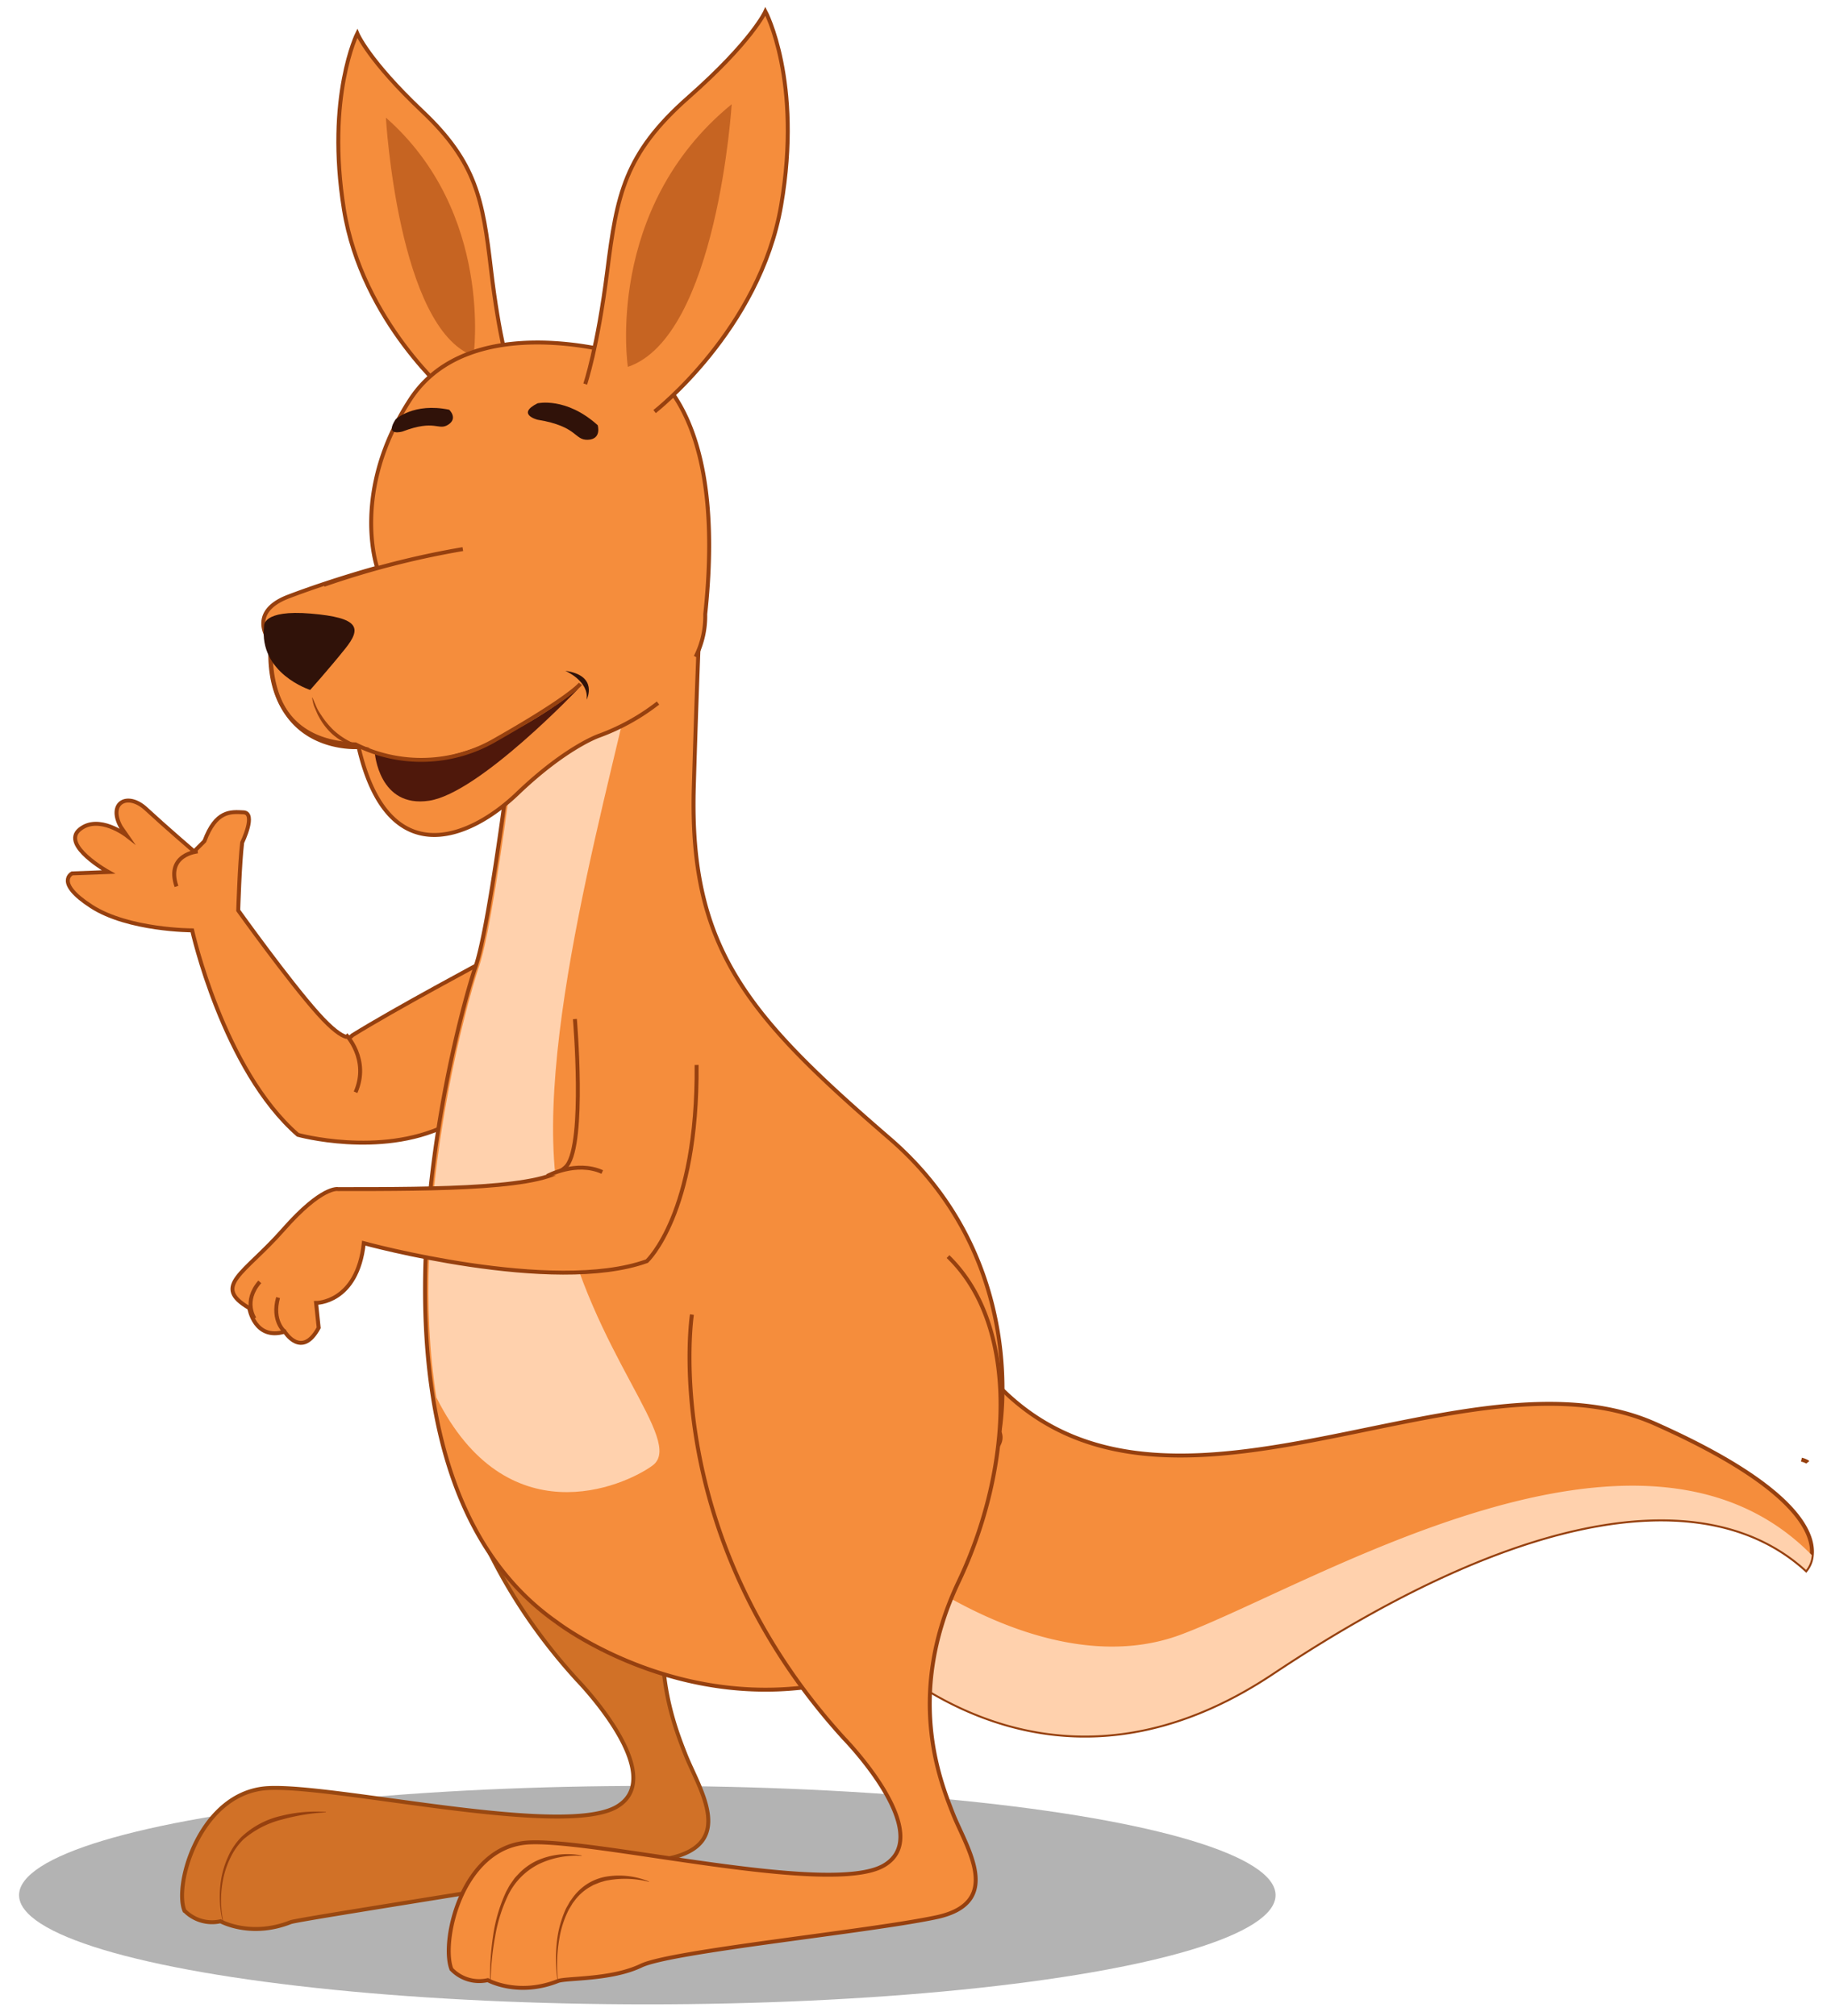 <svg id="Layer_1" data-name="Layer 1" xmlns="http://www.w3.org/2000/svg" viewBox="0 0 465 512"><defs><style>.cls-1,.cls-8{fill:#f58d3c;}.cls-1,.cls-10{stroke:#96400f;}.cls-1,.cls-10,.cls-4{stroke-miterlimit:10;}.cls-2{fill:#ffd1ad;}.cls-3{opacity:0.3;}.cls-4{fill:#d17127;stroke:#994811;}.cls-5{fill:#96400f;}.cls-6{fill:#c66422;}.cls-7{fill:#301209;}.cls-9{fill:#4f180b;}.cls-10{fill:none;}</style></defs><path class="cls-1" d="M460.12,395a6.9,6.9,0,0,1-1.45,3.76c-24-21.85-69.94-17.49-135.52,26.23-51.47,34.32-91.23,4.35-105.94-10.13a72.1,72.1,0,0,1-6.18-6.75L245.57,342c41.52,62.29,123.48-3.27,174.85,19.67C456.22,377.63,460.7,389.38,460.12,395Z"/><path class="cls-2" d="M460.12,395a6.9,6.9,0,0,1-1.45,3.76c-24-21.85-69.94-17.49-135.52,26.23-51.47,34.32-91.23,4.35-105.94-10.13l8.44-19.29s39.71,32.74,74.54,19.51C334.2,402.18,416.71,350.73,460.12,395Z"/><path class="cls-1" d="M123.59,243.8S100.41,256.17,89.43,263c0,0-1.22,2.79-8.71-5.58S60.5,231.25,60.5,231.25s.35-11.85,1-17.25c0,0,3.66-7.5.34-7.67s-7-.52-9.93,7.32l-2.61,2.61s-7.5-6.44-12.2-10.8-9.76-1.57-6.45,4.53l1.57,2.27s-7.15-5.58-12-1.57,7.32,10.8,7.32,10.8l-9.23.35s-4.54,2.27,4.87,8.37,25.62,6.1,25.62,6.1,7.85,35.37,26.84,51.93c0,0,20.74,5.75,37.47-2.27"/><path class="cls-1" d="M50.22,216.26s-8.19.7-5.4,8.89"/><path class="cls-1" d="M87.86,262.8s6.1,6.27,2.44,14.63"/><ellipse class="cls-3" cx="164.39" cy="481.36" rx="159.55" ry="27.74"/><path class="cls-4" d="M112.36,317.18s-13.07,57.64,34.18,109.49c0,0,23.63,24.23,10.13,32.21s-71.4-5.63-88.58-4.71-24,24.35-21.26,31.1A9.77,9.77,0,0,0,56,488s7.61,4.25,17.79.23c2.15-.85,78.54-12.51,96-16.19s7.67-17.79,4.3-26.38-12.07-30.38,1.48-58.91,15.7-64.74-2.71-82.53"/><path class="cls-5" d="M56.63,488.27a26.81,26.81,0,0,1-.39-11.35A23,23,0,0,1,58,471.44a16.84,16.84,0,0,1,3.25-4.79,21.73,21.73,0,0,1,10.13-5.42,36.18,36.18,0,0,1,11.39-1v.1a52.56,52.56,0,0,0-11.14,1.82,24,24,0,0,0-9.81,5.05,16,16,0,0,0-3.22,4.5A22.48,22.48,0,0,0,56.73,477a26.74,26.74,0,0,0,0,11.23Z"/><path class="cls-1" d="M208.65,431.83a53.7,53.7,0,0,1-4.89-3.18C168.08,432.71,141.34,412,141.34,412c-18.66-13.09-27.75-34.2-31.39-57.1h0c-7.36-46.3,7.57-99.91,10.85-109.49,4.91-14.32,13.15-88.77,13.5-89.64q.39-1,.81-1.92c13.89-31.95,43.18-8.36,43.18-8.36s-.87,13.13-2.09,54.34,13.74,58.26,49.74,89.35,27.87,74.49,27.87,74.49c3.76,9-28.85,14.49-28.85,14.49"/><path class="cls-1" d="M457.49,370.74c1.32.33,1.61.69,1.61.69"/><path class="cls-2" d="M165.69,372.26c-7.45,5.41-37.07,18.19-54.87-17.32h0c-7.36-46.3,7.57-99.91,10.85-109.49,4.91-14.32,13.15-88.77,13.5-89.64q.39-1,.81-1.92c12-3.65,29.32-6,25.78,12.73-5.32,28.1-27.65,101.33-19.55,139.37S174.13,366.12,165.69,372.26Z"/><path class="cls-1" d="M175.72,333.9s-8.59,55.84,38.66,107.69c0,0,23.62,24.24,10.12,32.21s-73-6.74-90.2-5.82-22.4,25.46-19.64,32.21a9.74,9.74,0,0,0,9.21,2.76s7.61,4.26,17.79.24c2.15-.85,13.5-.24,21.17-3.92s57.38-8.59,74.86-12.27,7.67-17.8,4.3-26.39-12.07-30.37,1.48-58.9,15.7-64.74-2.71-82.54"/><path class="cls-5" d="M141.61,503.19a39,39,0,0,1-.1-10.69,26.44,26.44,0,0,1,1.24-5.24,24.44,24.44,0,0,1,1-2.51c.21-.4.45-.79.67-1.19l.33-.59.41-.55a13.72,13.72,0,0,1,3.89-3.85,13.26,13.26,0,0,1,5.13-1.95,20,20,0,0,1,10.64,1.28l0,.09a24.38,24.38,0,0,0-10.43-.39,7.59,7.59,0,0,0-1.25.3,8.83,8.83,0,0,0-1.23.4l-1.19.48-1.12.63a13,13,0,0,0-3.77,3.48l-.39.51-.34.56c-.22.38-.46.74-.67,1.12a24.31,24.31,0,0,0-1.06,2.4,25.56,25.56,0,0,0-1.35,5.1,38.39,38.39,0,0,0-.3,10.6Z"/><path class="cls-5" d="M124.46,503.19a68.87,68.87,0,0,1,.75-11.38,39.77,39.77,0,0,1,3.18-11c.18-.44.45-.85.67-1.28a9.37,9.37,0,0,1,.76-1.24l.84-1.19c.31-.38.65-.73,1-1.1a15.4,15.4,0,0,1,4.73-3.42,18.9,18.9,0,0,1,11.32-1.29v.1a21.94,21.94,0,0,0-10.88,2.09,17.38,17.38,0,0,0-7.69,7.69,39.43,39.43,0,0,0-3.4,10.72,68.8,68.8,0,0,0-1.14,11.29Z"/><path class="cls-1" d="M129.41,94.36s-2.65-8.4-4.72-26S121,41.28,107.27,28.29,90.74,8.49,90.74,8.49s-8,16-3.4,44.68S114.5,100.7,114.5,100.7"/><path class="cls-6" d="M120.26,90.4S125.43,54,98,29.88C98,29.88,101.07,83.43,120.26,90.4Z"/><path class="cls-1" d="M167.11,178.57a55.07,55.07,0,0,1-15,8.31s-8.39,2.88-20.7,14.67-33,20.17-40.34-11.79c0,0-23.58,1.84-22.27-26.46,0,0-6.55-7.59,4.46-11.78s22.53-7.34,22.53-7.34-6.82-19.38,8.38-42.7S157.88,90,157.88,90s27.77,5,21.22,66a23,23,0,0,1-2.44,10.82"/><path class="cls-7" d="M136.51,102.44s7.25-1.7,15.28,5.56c0,0,1.08,3.55-2.47,3.7s-2.47-3.4-12.81-5.09C136.51,106.61,131,105.22,136.51,102.44Z"/><path class="cls-7" d="M100.45,106.54s4.6-4.36,13.62-2.47c0,0,2.31,2.15-.23,3.79s-3.27-1.44-11.61,1.74C102.23,109.6,97.55,111,100.45,106.54Z"/><path class="cls-8" d="M93.79,189.94s-9.78-.53-14.5-12.75"/><path class="cls-5" d="M93.78,190a11,11,0,0,1-5.14-.88,15.38,15.38,0,0,1-4.46-2.84A16.57,16.57,0,0,1,81,182.09c-.44-.76-.73-1.59-1.09-2.38s-.49-1.66-.66-2.5l.1,0c.35.77.67,1.55,1,2.31s.78,1.5,1.27,2.19a21,21,0,0,0,3.22,3.87A18.4,18.4,0,0,0,89,188.41a14.48,14.48,0,0,0,4.8,1.48Z"/><path class="cls-7" d="M143.56,170.38s6.11,2.62,5.41,7.33C149,177.71,152.12,171.6,143.56,170.38Z"/><path class="cls-9" d="M95.18,191.16s1,14.15,13.8,12.22,38.07-28.64,38.07-28.64S117,199.89,95.18,191.16Z"/><path class="cls-1" d="M148.62,97.55s3.15-9.25,5.59-28.64,4.37-29.86,20.61-44.18S194.38,2.9,194.38,2.9s9.43,17.64,4,49.25-32.14,52.39-32.14,52.39"/><path class="cls-6" d="M159.45,93.19S153.34,53,185.82,26.47C185.82,26.47,182.15,85.5,159.45,93.19Z"/><path class="cls-10" d="M69.16,160.07s-5.76,28.12,21.13,29a37.34,37.34,0,0,0,35.63-1.22C145,177,147.4,173.7,147.4,173.7"/><path class="cls-7" d="M67.07,159s-.53-4.2,11.87-3.15,12.93,3.67,8.73,8.91-8.9,10.48-8.9,10.48S65.67,171.08,67.07,159Z"/><path class="cls-1" d="M82.26,148.55a219.29,219.29,0,0,1,35.28-9.08"/><path class="cls-1" d="M146,258.84s2.65,31.21-2,37.19-32.88,6-58.12,6c0,0-4-1-13.94,10.3s-18.27,14.28-8.64,19.92c0,0,1.33,8.3,9,6,0,0,4.31,7,8.63-1l-.66-6.31s10.46.1,12.12-15.18c0,0,48,13.19,71.9,4.56,0,0,12.95-12,12.62-49.82"/><path class="cls-1" d="M139,298.69s7.31-4,13.95-1"/><path class="cls-1" d="M72.28,338.21s-3.32-2.66-1.66-8.63"/><path class="cls-1" d="M64.64,334.89s-3-4.32,1.33-9.3"/></svg>